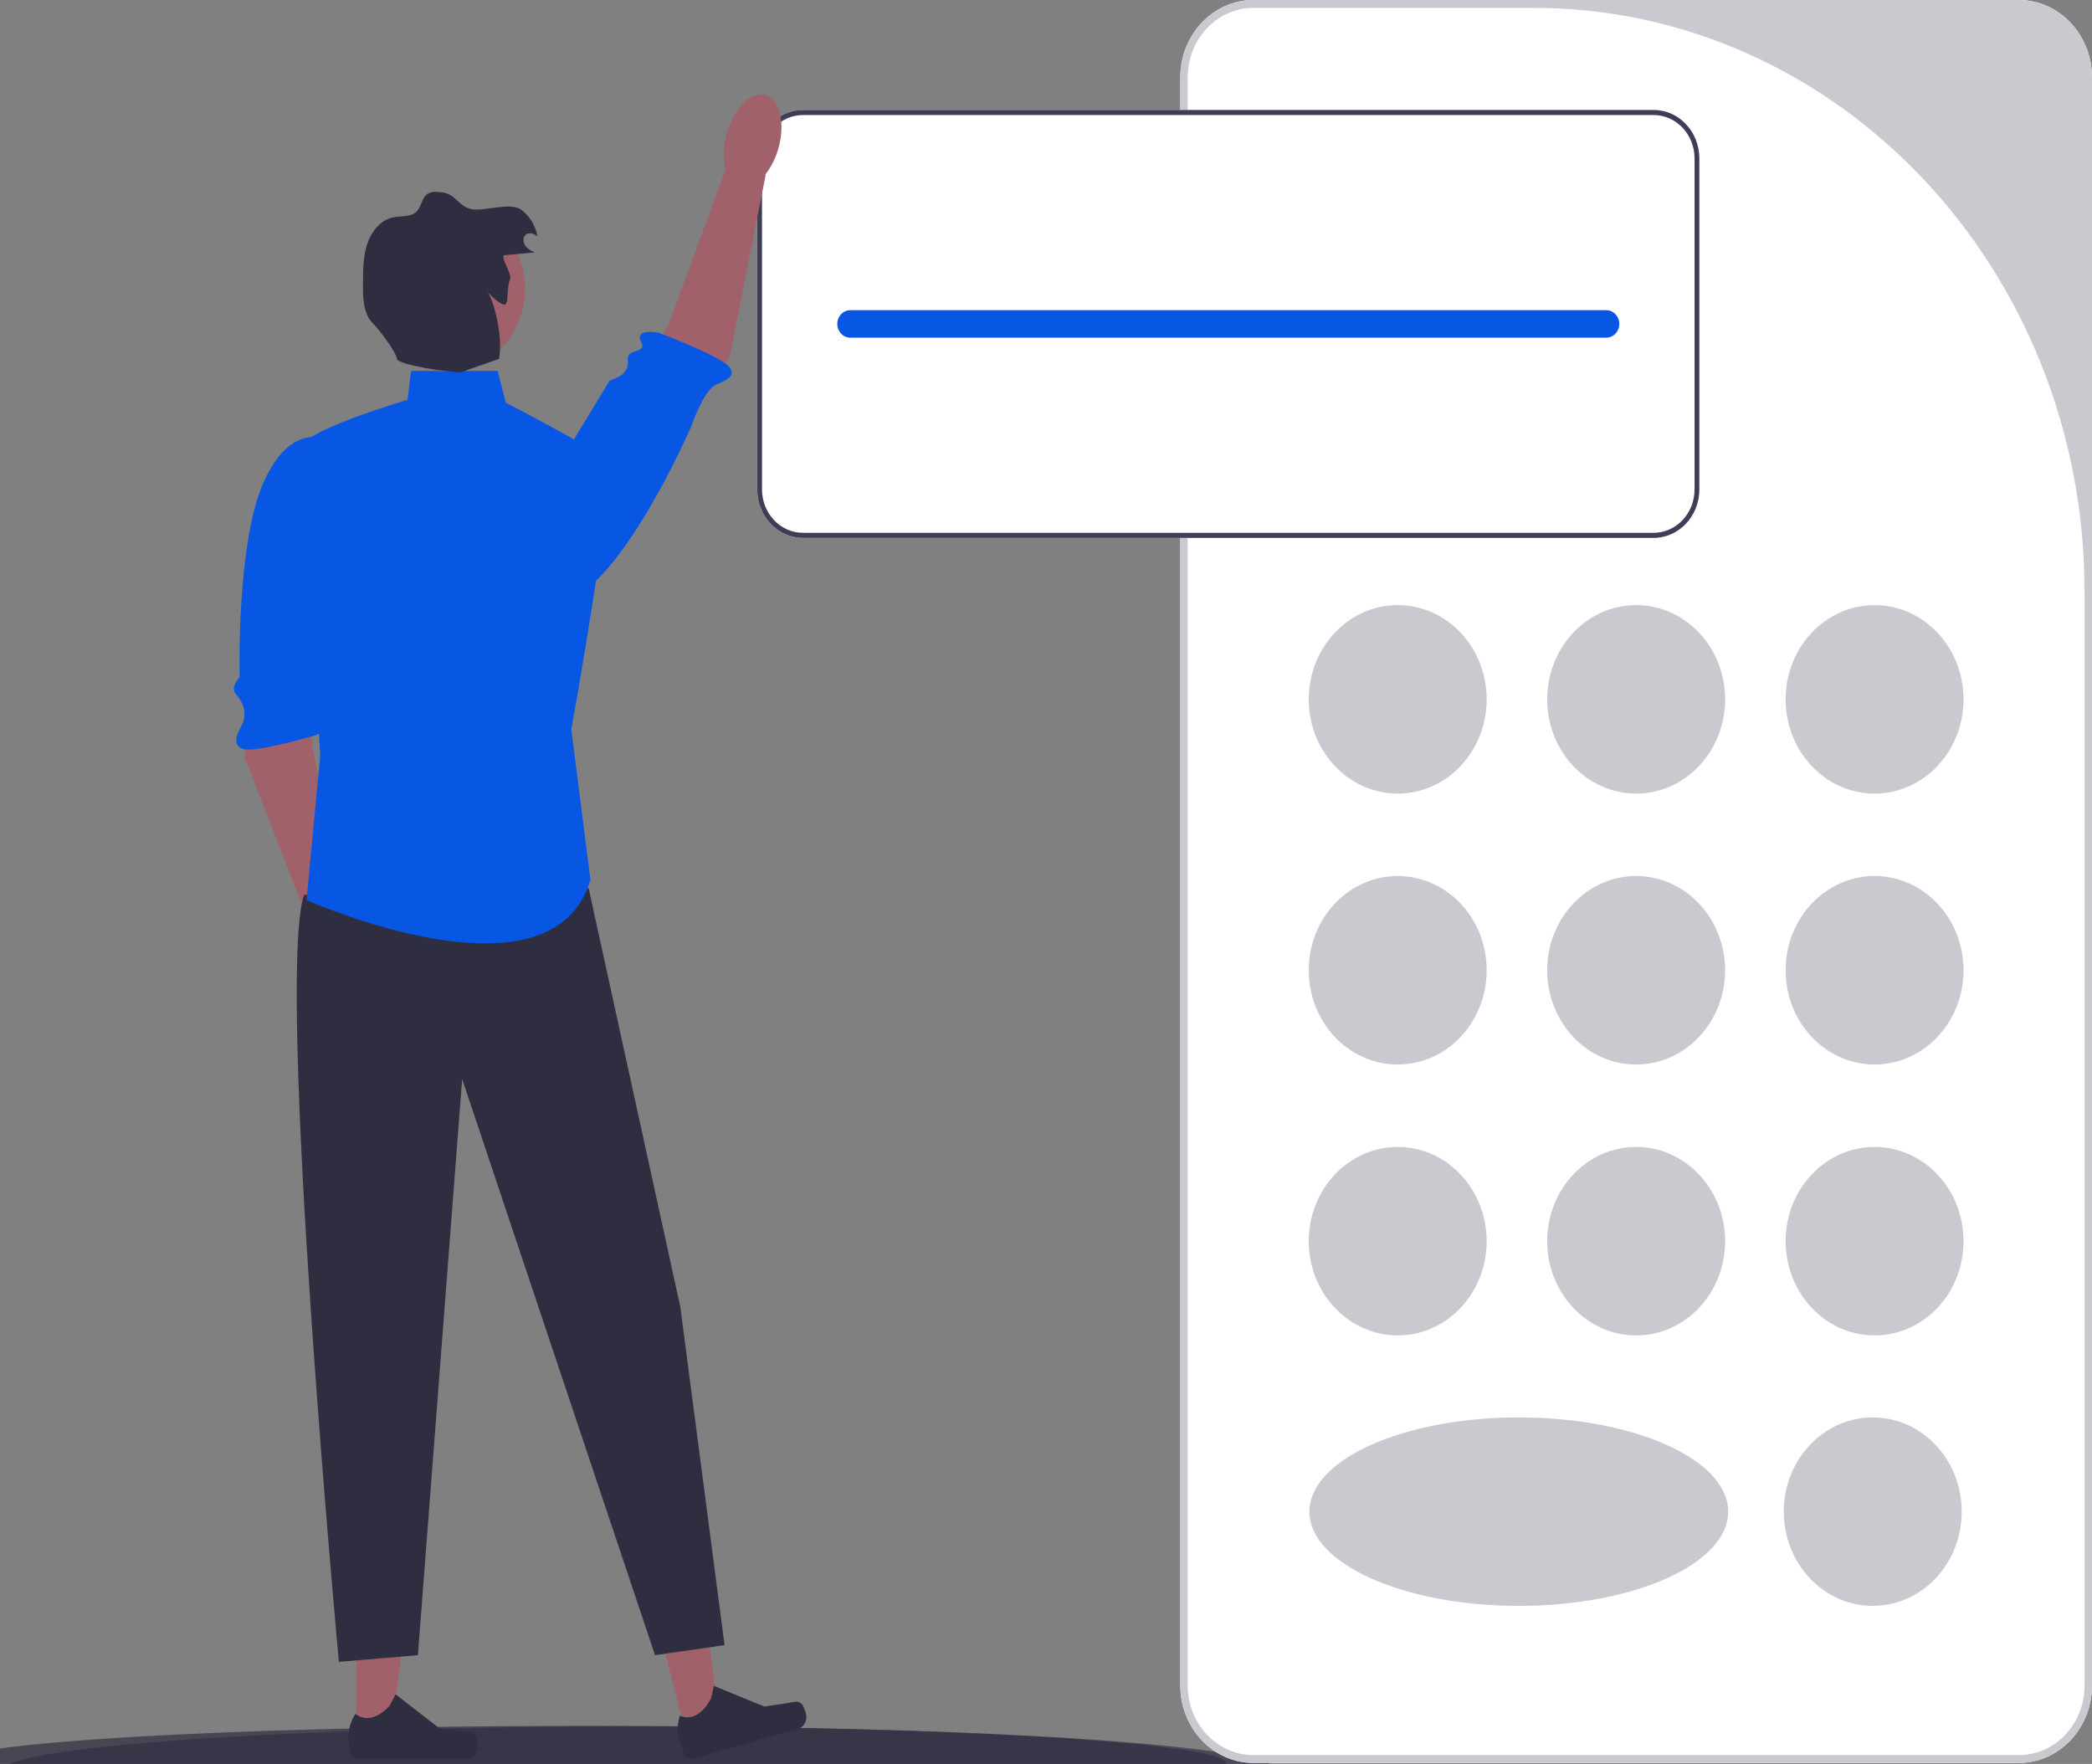 <?xml version="1.0" encoding="UTF-8" standalone="no"?>
<svg
   width="440"
   height="371"
   viewBox="0 0 440 371"
   fill="none"
   version="1.1"
   id="svg162"
   sodipodi:docname="home_calculator_edit.svg"
   inkscape:version="1.2.1 (9c6d41e410, 2022-07-14)"
   xmlns:inkscape="http://www.inkscape.org/namespaces/inkscape"
   xmlns:sodipodi="http://sodipodi.sourceforge.net/DTD/sodipodi-0.dtd"
   xmlns="http://www.w3.org/2000/svg"
   xmlns:svg="http://www.w3.org/2000/svg">
  <rect x="0" y="0" width="440" height="371" fill="#808080" stroke="none"/>
  <sodipodi:namedview
     id="namedview164"
     pagecolor="#505050"
     bordercolor="#eeeeee"
     borderopacity="1"
     inkscape:showpageshadow="0"
     inkscape:pageopacity="0"
     inkscape:pagecheckerboard="0"
     inkscape:deskcolor="#505050"
     showgrid="false"
     inkscape:zoom="1.5952786"
     inkscape:cx="274.87361"
     inkscape:cy="184.29382"
     inkscape:window-width="1920"
     inkscape:window-height="1017"
     inkscape:window-x="1912"
     inkscape:window-y="-8"
     inkscape:window-maximized="1"
     inkscape:current-layer="g152" />
  <g
     clip-path="url(#clip0_3_58)"
     id="g152">
    <g
       clip-path="url(#clip1_3_58)"
       id="g92">
      <path
         d="M269 372.55C269 374.91 256.698 377.067 236.358 378.733C232.659 379.032 228.695 379.317 224.491 379.585C220.859 379.814 217.053 380.031 213.071 380.234C209.214 380.427 205.208 380.605 201.055 380.77C187.94 381.296 173.44 381.674 158.036 381.863C154.298 381.911 150.51 381.947 146.672 381.973C142.674 381.998 138.631 382.009 134.541 382.007C60.281 382.007 0.085 377.778 0.085 372.56C0.085 367.342 60.281 363.114 134.541 363.114C166.512 363.114 195.872 363.9 218.948 365.206L221.471 365.35H221.486C250.554 367.078 269 369.678 269 372.55Z"
         fill="#3F3D56"
         fill-opacity="0.7"
         id="path84" />
      <path
         opacity="0.15"
         d="M269 372.55C269 374.91 256.698 377.067 236.358 378.733C232.659 379.032 228.695 379.317 224.491 379.585C220.859 379.814 217.053 380.031 213.071 380.234C209.214 380.427 205.208 380.605 201.055 380.77C187.94 381.296 173.44 381.674 158.036 381.863C154.298 381.911 150.51 381.947 146.672 381.973C142.674 381.998 138.631 382.009 134.541 382.007C60.281 382.007 0.085 377.778 0.085 372.56C0.085 367.342 60.281 363.114 134.541 363.114C166.512 363.114 195.872 363.9 218.948 365.206L221.471 365.35H221.486C250.554 367.078 269 369.678 269 372.55Z"
         fill="black"
         fill-opacity="0.7"
         id="path86" />
      <path
         d="M257.915 370.887C257.915 372.859 245.613 374.666 225.273 376.04C221.576 376.291 217.61 376.528 213.409 376.751C209.775 376.943 205.969 377.124 201.989 377.294C198.131 377.454 194.126 377.604 189.973 377.744C176.855 378.184 162.355 378.5 146.951 378.658C143.216 378.697 139.428 378.726 135.587 378.747C131.589 378.768 127.547 378.778 123.459 378.778C49.199 378.778 -11 375.243 -11 370.877C-11 366.511 49.199 362.976 123.459 362.976C155.427 362.976 184.787 363.632 207.863 364.725L210.386 364.845H210.403C239.481 366.312 257.915 368.472 257.915 370.887Z"
         fill="#2F2E41"
         fill-opacity="0.7"
         id="path88" />
      <path
         d="M143.914 338.81C144.38 338.81 144.759 338.276 144.759 337.618C144.759 336.96 144.38 336.426 143.914 336.426C143.447 336.426 143.069 336.96 143.069 337.618C143.069 338.276 143.447 338.81 143.914 338.81Z"
         fill="#E8E8F0"
         id="path90" />
    </g>
    <path
       d="M 424.625,370.781 H 263.619 c -8.478,0 -15.375,-7.307 -15.375,-16.288 V 16.288 C 248.244,7.307 255.141,0 263.619,0 H 424.625 C 433.103,0 440,7.307 440,16.288 V 354.493 c 0,8.981 -6.897,16.288 -15.375,16.288 z"
       fill="#c9c9cf"
       id="path3898"
       style="display:inline;fill:#ffffff"
       sodipodi:nodetypes="sssssssss" />
    <path
       d="M 424.625,370.781 H 263.619 c -8.478,0 -15.375,-7.307 -15.375,-16.288 V 16.288 C 248.244,7.307 255.141,0 263.619,0 H 424.625 C 433.103,0 440,7.307 440,16.288 V 354.493 c 0,8.981 -6.897,16.288 -15.375,16.288 z M 263.619,1.652 c -7.63,0 -13.816,6.553 -13.816,14.636 v 338.205 c 0,8.083 6.186,14.636 13.816,14.636 h 161.006 c 7.63,0 13.816,-6.553 13.816,-14.636 V 124.451 C 438.441,56.631 386.544,1.652 322.526,1.652 Z"
       fill="#c9c9cf"
       id="path94"
       style="display:inline"
       sodipodi:insensitive="true" />
    <path
       d="M293.974 166.908C304.306 166.908 312.682 158.034 312.682 147.089C312.682 136.143 304.306 127.27 293.974 127.27C283.642 127.27 275.266 136.143 275.266 147.089C275.266 158.034 283.642 166.908 293.974 166.908Z"
       fill="#C9C9CF"
       id="path96" />
    <path
       d="M394.269 166.908C404.601 166.908 412.977 158.034 412.977 147.089C412.977 136.143 404.601 127.27 394.269 127.27C383.937 127.27 375.562 136.143 375.562 147.089C375.562 158.034 383.937 166.908 394.269 166.908Z"
       fill="#C9C9CF"
       id="path98" />
    <path
       d="M344.122 166.908C354.454 166.908 362.83 158.034 362.83 147.089C362.83 136.143 354.454 127.27 344.122 127.27C333.79 127.27 325.414 136.143 325.414 147.089C325.414 158.034 333.79 166.908 344.122 166.908Z"
       fill="#C9C9CF"
       id="path100" />
    <path
       d="M293.974 223.887C304.306 223.887 312.682 215.014 312.682 204.068C312.682 193.123 304.306 184.249 293.974 184.249C283.642 184.249 275.266 193.123 275.266 204.068C275.266 215.014 283.642 223.887 293.974 223.887Z"
       fill="#C9C9CF"
       id="path102" />
    <path
       d="M394.269 223.887C404.601 223.887 412.977 215.014 412.977 204.068C412.977 193.123 404.601 184.249 394.269 184.249C383.937 184.249 375.562 193.123 375.562 204.068C375.562 215.014 383.937 223.887 394.269 223.887Z"
       fill="#C9C9CF"
       id="path104" />
    <path
       d="M344.122 223.887C354.454 223.887 362.83 215.014 362.83 204.068C362.83 193.123 354.454 184.249 344.122 184.249C333.79 184.249 325.414 193.123 325.414 204.068C325.414 215.014 333.79 223.887 344.122 223.887Z"
       fill="#C9C9CF"
       id="path106" />
    <path
       d="M293.974 280.867C304.306 280.867 312.682 271.994 312.682 261.048C312.682 250.102 304.306 241.229 293.974 241.229C283.642 241.229 275.266 250.102 275.266 261.048C275.266 271.994 283.642 280.867 293.974 280.867Z"
       fill="#C9C9CF"
       id="path108" />
    <path
       d="M393.887 337.749C404.219 337.749 412.595 328.876 412.595 317.93C412.595 306.984 404.219 298.111 393.887 298.111C383.555 298.111 375.179 306.984 375.179 317.93C375.179 328.876 383.555 337.749 393.887 337.749Z"
       fill="#C9C9CF"
       id="path110" />
    <path
       d="M319.445 337.749C343.768 337.749 363.486 328.876 363.486 317.93C363.486 306.984 343.768 298.111 319.445 298.111C295.122 298.111 275.404 306.984 275.404 317.93C275.404 328.876 295.122 337.749 319.445 337.749Z"
       fill="#C9C9CF"
       id="path112" />
    <path
       d="M394.269 280.867C404.601 280.867 412.977 271.994 412.977 261.048C412.977 250.102 404.601 241.229 394.269 241.229C383.937 241.229 375.562 250.102 375.562 261.048C375.562 271.994 383.937 280.867 394.269 280.867Z"
       fill="#C9C9CF"
       id="path114" />
    <path
       d="M344.122 280.867C354.454 280.867 362.83 271.994 362.83 261.048C362.83 250.102 354.454 241.229 344.122 241.229C333.79 241.229 325.414 250.102 325.414 261.048C325.414 271.994 333.79 280.867 344.122 280.867Z"
       fill="#C9C9CF"
       id="path116" />
    <path
       d="M347.798 23.122H168.878C163.573 23.122 159.259 27.692 159.259 33.313V102.943C159.259 108.563 163.573 113.134 168.878 113.134H347.798C353.104 113.134 357.418 108.563 357.418 102.943V33.313C357.418 27.692 353.104 23.122 347.798 23.122Z"
       fill="white"
       id="path118" />
    <path
       d="M347.798 23.122H168.878C163.573 23.122 159.259 27.692 159.259 33.313V102.943C159.259 108.563 163.573 113.134 168.878 113.134H347.798C353.104 113.134 357.418 108.563 357.418 102.943V33.313C357.418 27.692 353.104 23.122 347.798 23.122ZM356.406 102.943C356.406 107.974 352.547 112.062 347.798 112.062H168.878C164.129 112.062 160.27 107.974 160.27 102.943V33.313C160.27 28.282 164.129 24.194 168.878 24.194H347.798C352.547 24.194 356.406 28.282 356.406 33.313V102.943Z"
       fill="#3F3D56"
       id="path120" />
    <path
       d="M337.847 65.238H178.83C177.323 65.238 176.101 66.532 176.101 68.128C176.101 69.724 177.323 71.018 178.83 71.018H337.847C339.353 71.018 340.575 69.724 340.575 68.128C340.575 66.532 339.353 65.238 337.847 65.238Z"
       fill="#0756E4"
       id="path122" />
    <path
       d="M52.968 148.991L51.375 159.044L65.507 195.465L73.09 191.335L65.71 157.253L64.649 144.246L52.968 148.991Z"
       fill="#A0616A"
       id="path124" />
    <path
       d="M68.569 92.43C68.569 92.43 61.17 88.632 55.428 101.463C49.686 114.294 50.397 142.434 50.397 142.434C50.397 142.434 48.307 144.543 49.634 146.02C50.961 147.496 52.198 149.84 50.844 152.541C50.131 153.965 48.479 156.75 51.184 157.541C53.888 158.332 66.538 154.594 66.538 154.594C66.538 154.594 71.268 152.35 68.581 150.838C65.893 149.326 69.678 140.181 69.678 140.181L72.806 113.762L68.569 92.43Z"
       fill="#0756E4"
       id="path126" />
    <path
       d="M74.379 209.38C77.349 208.414 78.512 203.335 76.976 198.035C75.439 192.736 71.787 189.223 68.817 190.19C65.847 191.156 64.684 196.235 66.22 201.534C67.756 206.833 71.409 210.346 74.379 209.38Z"
       fill="#A0616A"
       id="path128" />
    <path
       d="M144.423 365.471L151.506 363.457L147.545 333.556L137.091 336.529L144.423 365.471Z"
       fill="#A0616A"
       id="path130" />
    <path
       d="M168.647 358.403C168.967 358.733 169.405 359.97 169.521 360.428C169.877 361.834 169.09 363.281 167.762 363.658L145.827 369.893C144.922 370.151 143.99 369.582 143.747 368.622L143.502 367.655C143.502 367.655 141.681 365.055 143.007 360.836C143.007 360.836 146.494 362.853 149.53 357.279L150.159 354.583L160.753 358.927L165.824 358.172C166.934 358.006 167.845 357.574 168.647 358.403H168.647Z"
       fill="#2F2E41"
       id="path132" />
    <path
       d="M74.996 365.298L82.33 365.298L85.818 335.331L74.995 335.332L74.996 365.298Z"
       fill="#A0616A"
       id="path134" />
    <path
       d="M100.122 365.122C100.35 365.53 100.47 366.845 100.47 367.318C100.47 368.775 99.356 369.955 97.981 369.955H75.271C74.333 369.955 73.573 369.15 73.573 368.156V367.155C73.573 367.155 72.449 364.144 74.762 360.433C74.762 360.433 77.637 363.339 81.933 358.788L83.2 356.357L92.369 363.461L97.452 364.124C98.564 364.269 99.549 364.102 100.122 365.122Z"
       fill="#2F2E41"
       id="path136" />
    <path
       d="M123.802 186.798L143.085 274.855L152.395 346.004L137.766 348.117L97.203 226.952L87.894 348.117L71.27 349.526C71.27 349.526 57.971 205.819 63.956 188.207L123.802 186.798Z"
       fill="#2F2E41"
       id="path138" />
    <path
       d="M146.755 82.674L153.409 75.309L161.049 36.772L152.587 35.671L140.603 68.252L134.577 79.641L146.755 82.674Z"
       fill="#A0616A"
       id="path140" />
    <path
       d="M103.837 120.157C103.837 120.157 110.064 132.321 121.621 125.13C133.179 117.939 145.402 89.627 145.402 89.627C145.402 89.627 147.843 82.43 150.396 81.003C151.741 80.251 155.204 79.439 153.387 77.174C151.571 74.909 138.507 69.957 138.507 69.957C138.507 69.957 133.404 68.996 134.824 71.847C136.244 74.699 131.58 72.933 132.05 75.95C132.521 78.967 128.261 80.007 128.261 80.007L103.837 120.157H103.837Z"
       fill="#0756E4"
       id="path142" />
    <path
       d="M163.681 31.328C165.223 26.031 164.066 20.95 161.097 19.98C158.128 19.01 154.471 22.518 152.929 27.816C151.387 33.113 152.544 38.193 155.513 39.163C158.482 40.133 162.139 36.625 163.681 31.328Z"
       fill="#A0616A"
       id="path144" />
    <path
       d="M104.663 78.016H86.457L85.72 84.097C85.72 84.097 62.759 90.786 63.333 94.435C63.907 98.084 67.352 158.896 67.352 158.896L64.481 189.302C64.481 189.302 116.144 212.41 124.18 185.045L120.162 153.423C120.162 153.423 129.921 99.3 127.624 96.867C125.328 94.435 106.385 84.705 106.385 84.705L104.663 78.016L104.663 78.016Z"
       fill="#0756E4"
       id="path146" />
    <path
       d="M94.088 78.091C103.113 78.091 110.429 70.341 110.429 60.779C110.429 51.218 103.113 43.468 94.088 43.468C85.063 43.468 77.747 51.218 77.747 60.779C77.747 70.341 85.063 78.091 94.088 78.091Z"
       fill="#A0616A"
       id="path148" />
    <path
       d="M106.19 53.658C108.278 53.471 110.366 53.284 112.454 53.097C111.736 52.748 110.989 52.375 110.511 51.709C110.032 51.044 109.934 49.992 110.511 49.422C111.186 48.755 112.304 49.108 113.042 49.696C112.636 47.449 111.37 45.39 109.594 44.088C107.424 42.498 102.057 44.394 99.442 44.029C96.424 43.608 96.048 40.883 93.03 40.462C91.893 40.303 90.613 40.183 89.718 40.944C88.726 41.788 88.615 43.385 87.74 44.363C86.49 45.76 84.349 45.348 82.57 45.741C80.052 46.298 78.153 48.638 77.276 51.2C76.399 53.763 76.367 56.55 76.344 59.276C76.319 62.331 76.31 65.868 78.396 67.977C79.666 69.263 83.127 73.673 83.501 75.492C83.767 76.783 94.597 78.356 96.944 78.285L104.944 75.492C105.73 71.824 104.429 64.569 102.56 61.371C103.176 62.232 106.022 64.826 106.458 63.848C106.893 62.871 106.695 59.809 107.237 58.894C107.921 57.738 104.908 53.773 106.19 53.658V53.658Z"
       fill="#2F2E41"
       id="path150" />
  </g>
  <defs
     id="defs160">
    <clipPath
       id="clip0_3_58">
      <rect
         width="440"
         height="371"
         fill="white"
         id="rect154" />
    </clipPath>
    <clipPath
       id="clip1_3_58">
      <rect
         width="280"
         height="228"
         fill="white"
         transform="translate(-11 154)"
         id="rect157" />
    </clipPath>
  </defs>
</svg>
